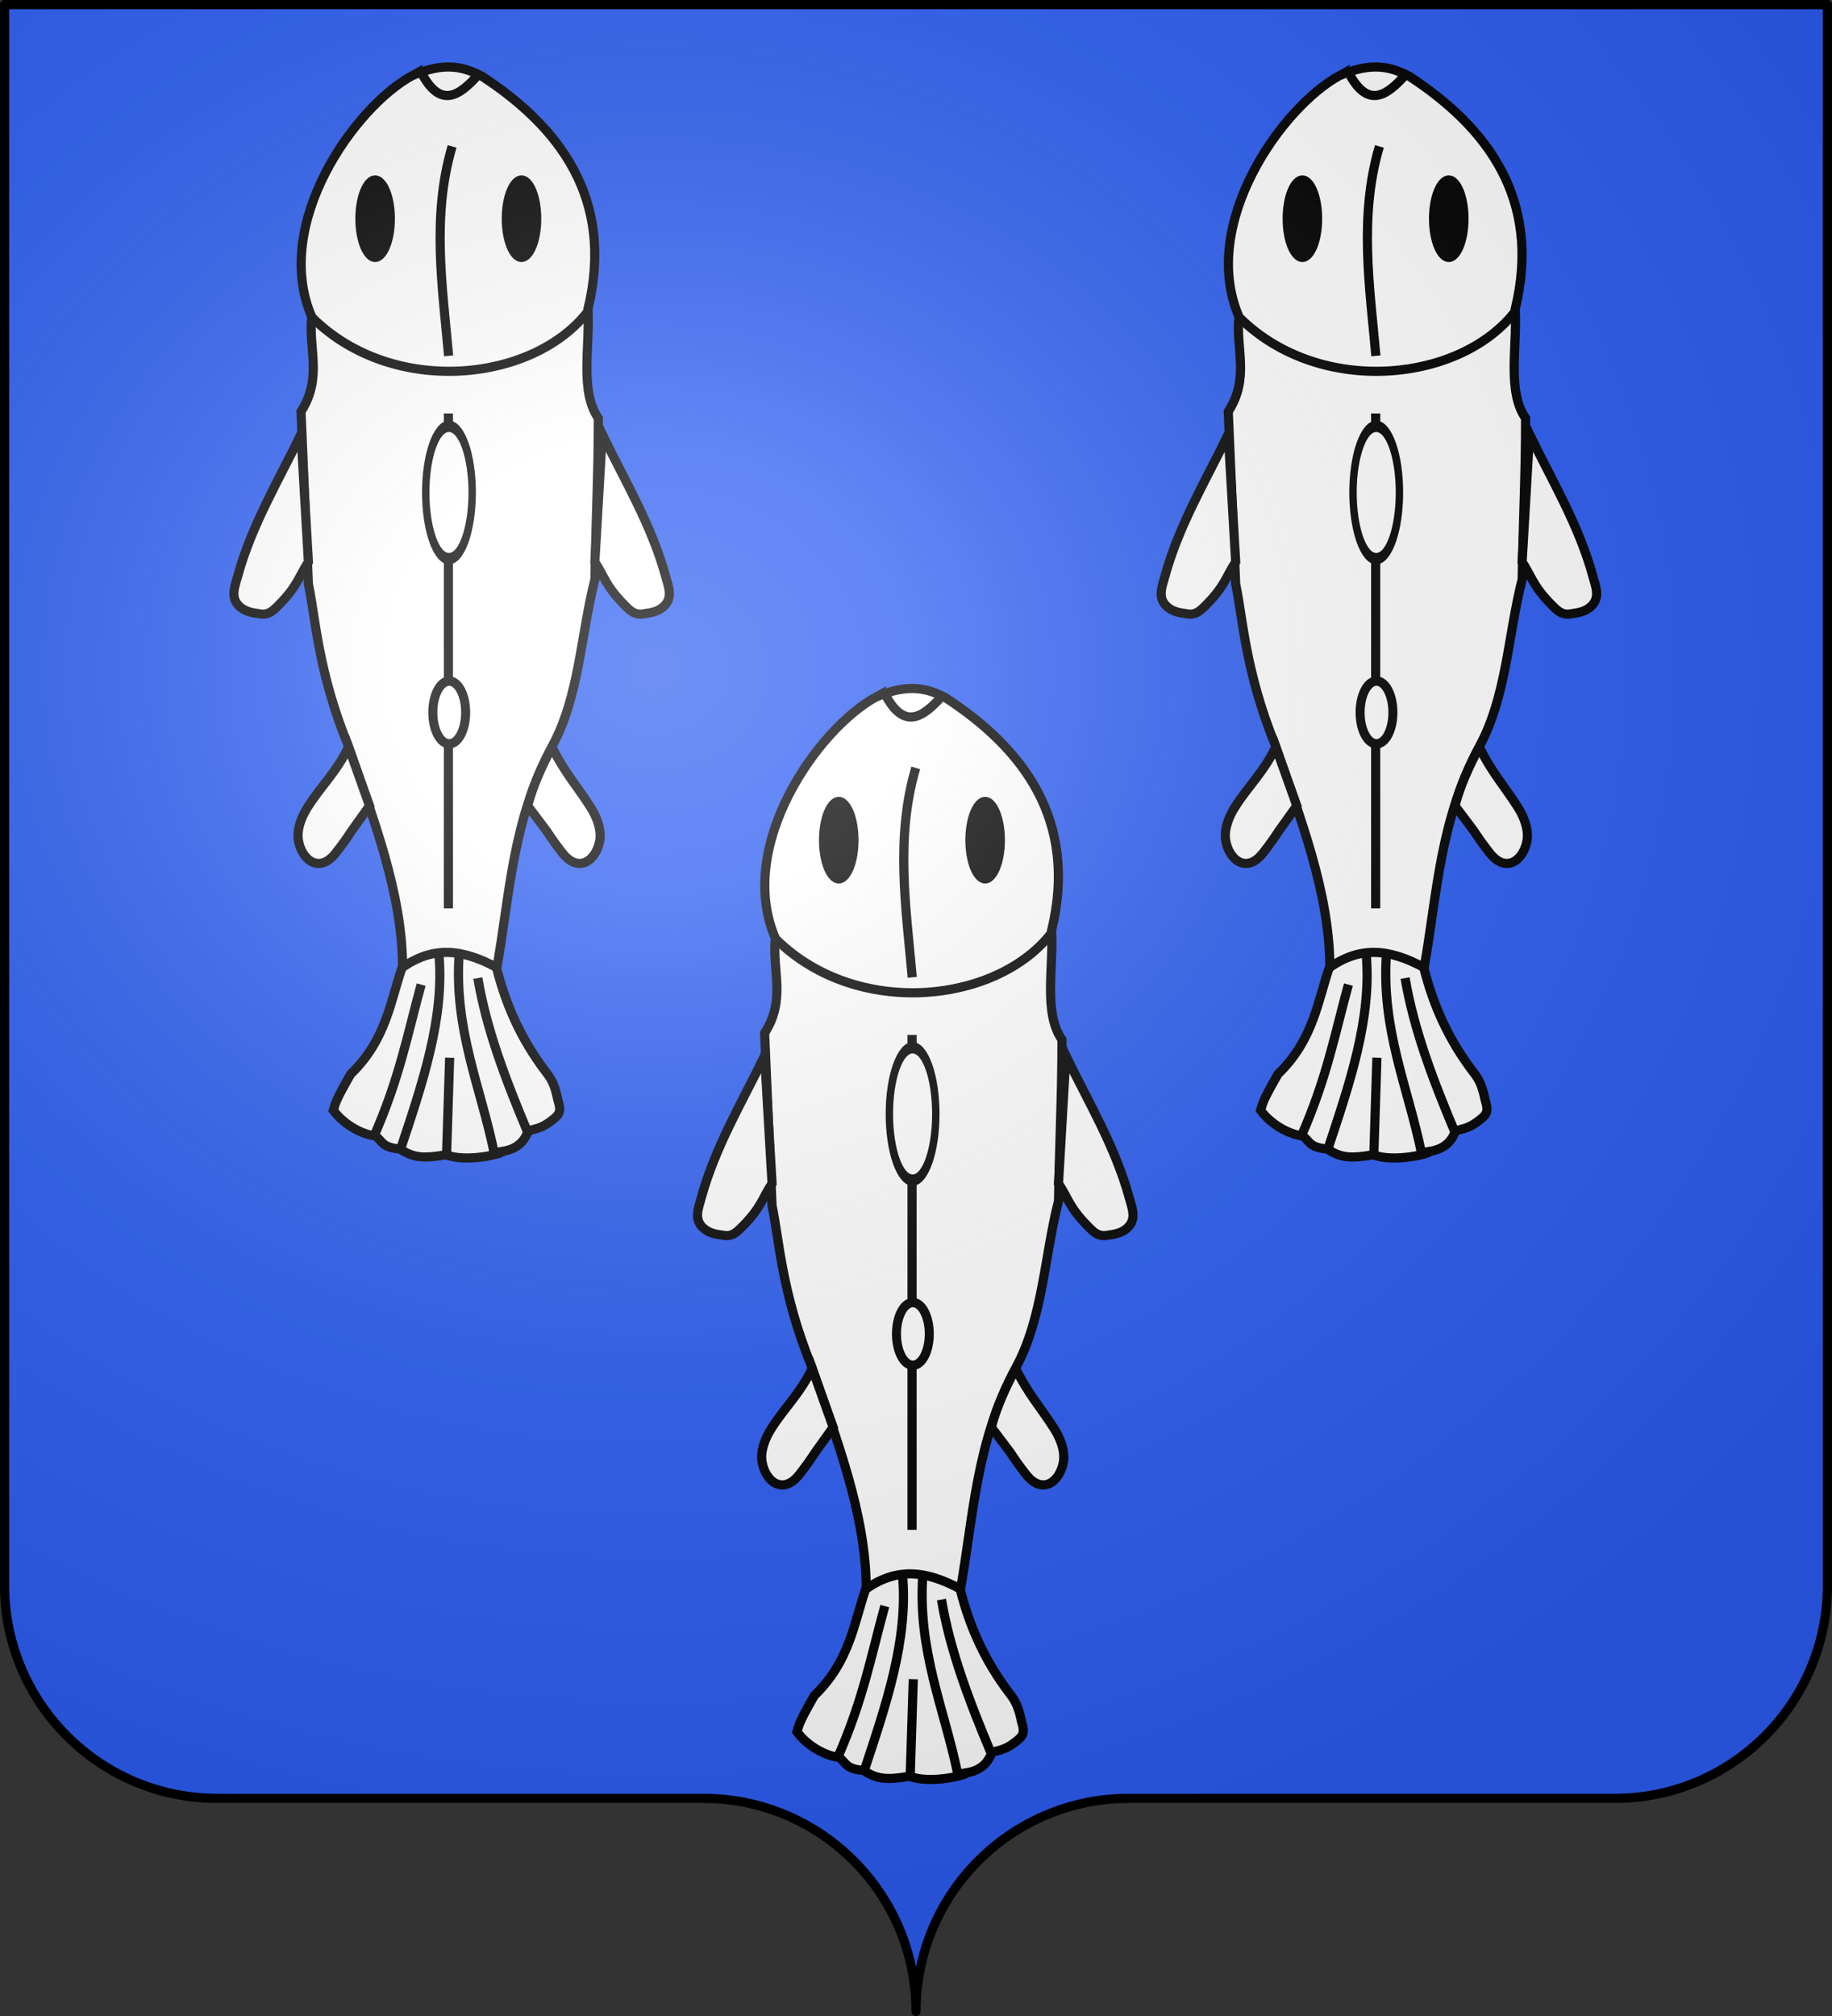 <?xml version="1.0" encoding="UTF-8" standalone="no"?>
<svg
   xmlns:dc="http://purl.org/dc/elements/1.1/"
   xmlns:cc="http://creativecommons.org/ns#"
   xmlns:rdf="http://www.w3.org/1999/02/22-rdf-syntax-ns#"
   xmlns:svg="http://www.w3.org/2000/svg"
   xmlns="http://www.w3.org/2000/svg"
   xmlns:xlink="http://www.w3.org/1999/xlink"
   xmlns:sodipodi="http://sodipodi.sourceforge.net/DTD/sodipodi-0.dtd"
   xmlns:inkscape="http://www.inkscape.org/namespaces/inkscape"
   height="660"
   width="600"
   version="1.0"
   id="svg2"
   sodipodi:version="0.32"
   inkscape:version="0.48.0 r9654"
   sodipodi:docname="Blason de la ville de Blanzac (Charente).svg"
   inkscape:output_extension="org.inkscape.output.svg.inkscape">
  <rect width="100%" height="100%" fill="#333333" stroke="none"/>
  <sodipodi:namedview
     inkscape:window-height="712"
     inkscape:window-width="1024"
     inkscape:pageshadow="2"
     inkscape:pageopacity="0.0"
     guidetolerance="10.0"
     gridtolerance="10.0"
     objecttolerance="10.0"
     borderopacity="1.0"
     bordercolor="#666666"
     pagecolor="#ffffff"
     id="base"
     showgrid="false"
     height="660px"
     inkscape:zoom="0.8"
     inkscape:cx="314.42412"
     inkscape:cy="336.48827"
     inkscape:window-x="-4"
     inkscape:window-y="-4"
     inkscape:current-layer="layer2"
     inkscape:window-maximized="1" />
  <desc
     id="desc4">Flag of Canton of Valais (Wallis)</desc>
  <defs
     id="defs6">
    <inkscape:perspective
       sodipodi:type="inkscape:persp3d"
       inkscape:vp_x="0 : 330 : 1"
       inkscape:vp_y="0 : 1000 : 0"
       inkscape:vp_z="600 : 330 : 1"
       inkscape:persp3d-origin="300 : 220 : 1"
       id="perspective33" />
    <linearGradient
       id="linearGradient2893">
      <stop
         style="stop-color:white;stop-opacity:0.314;"
         offset="0"
         id="stop2895" />
      <stop
         id="stop2897"
         offset="0.19"
         style="stop-color:white;stop-opacity:0.251;" />
      <stop
         style="stop-color:#6b6b6b;stop-opacity:0.125;"
         offset="0.6"
         id="stop2901" />
      <stop
         style="stop-color:black;stop-opacity:0.125;"
         offset="1"
         id="stop2899" />
    </linearGradient>
    <radialGradient
       inkscape:collect="always"
       xlink:href="#linearGradient2893"
       id="radialGradient2883"
       cx="203.198"
       cy="218.01"
       fx="203.198"
       fy="218.01"
       r="300"
       gradientTransform="matrix(1.36,0,0,1.355,-79.528,-87.645)"
       gradientUnits="userSpaceOnUse" />
    <linearGradient
       id="linearGradient2955">
      <stop
         style="stop-color:white;stop-opacity:0;"
         offset="0"
         id="stop2965" />
      <stop
         style="stop-color:black;stop-opacity:0.646;"
         offset="1"
         id="stop2959" />
    </linearGradient>
    <radialGradient
       inkscape:collect="always"
       xlink:href="#linearGradient2955"
       id="radialGradient2961"
       cx="225.524"
       cy="218.901"
       fx="225.524"
       fy="218.901"
       r="300"
       gradientTransform="matrix(-4.167939e-4,2.183,-1.884,-3.599562e-4,615.597,-289.121)"
       gradientUnits="userSpaceOnUse" />
    <polygon
       id="star"
       transform="scale(53,53)"
       points="0,-1 0.588,0.809 -0.951,-0.309 0.951,-0.309 -0.588,0.809 0,-1 " />
    <clipPath
       id="clip">
      <path
         d="M 0,-200 L 0,600 L 300,600 L 300,-200 L 0,-200 z "
         id="path10" />
    </clipPath>
    <radialGradient
       inkscape:collect="always"
       xlink:href="#linearGradient2955"
       id="radialGradient1911"
       gradientUnits="userSpaceOnUse"
       gradientTransform="matrix(-4.167939e-4,2.183,-1.884,-3.599562e-4,1395.597,-309.121)"
       cx="225.524"
       cy="218.901"
       fx="225.524"
       fy="218.901"
       r="300" />
    <radialGradient
       inkscape:collect="always"
       xlink:href="#linearGradient2955"
       id="radialGradient2928"
       cx="-483.508"
       cy="153.928"
       fx="-483.508"
       fy="153.928"
       r="300"
       gradientTransform="matrix(0,2.342,-2.291,0,562.913,1323.77)"
       gradientUnits="userSpaceOnUse" />
    <radialGradient
       inkscape:collect="always"
       xlink:href="#linearGradient2893"
       id="radialGradient11919"
       gradientUnits="userSpaceOnUse"
       gradientTransform="matrix(1.551,0,0,1.35,-227.894,-51.264)"
       cx="285.186"
       cy="200.448"
       fx="285.186"
       fy="200.448"
       r="300" />
    <radialGradient
       gradientTransform="matrix(1.353,0,0,1.349,-77.629,-85.747)"
       gradientUnits="userSpaceOnUse"
       xlink:href="#linearGradient2893"
       id="radialGradient3163"
       fy="226.331"
       fx="221.445"
       r="300"
       cy="226.331"
       cx="221.445" />
    <radialGradient
       gradientTransform="matrix(0,1.386,-1.323,-5.74113e-8,-158.082,-109.541)"
       gradientUnits="userSpaceOnUse"
       xlink:href="#linearGradient2955"
       id="radialGradient2871"
       fy="218.901"
       fx="225.524"
       r="300"
       cy="218.901"
       cx="225.524" />
    <radialGradient
       gradientTransform="matrix(0,1.749,-1.593,-1.04977e-7,551.788,-191.29)"
       gradientUnits="userSpaceOnUse"
       xlink:href="#linearGradient2955"
       id="radialGradient2865"
       fy="218.901"
       fx="225.524"
       r="300"
       cy="218.901"
       cx="225.524" />
    <radialGradient
       gradientTransform="matrix(-4.16794e-4,2.183,-1.884,-3.59956e-4,615.597,-289.121)"
       gradientUnits="userSpaceOnUse"
       xlink:href="#linearGradient2955"
       id="radialGradient3598"
       fy="218.901"
       fx="225.524"
       r="300"
       cy="218.901"
       cx="225.524" />
    <clipPath
       id="clipPath3594">
      <path
         id="path3596"
         d="M 0,-200 L 0,600 L 300,600 L 300,-200 L 0,-200 z" />
    </clipPath>
    <polygon
       id="polygon3592"
       transform="scale(53,53)"
       points="0,-1 0.588,0.809 -0.951,-0.309 0.951,-0.309 -0.588,0.809 0,-1 " />
    <radialGradient
       gradientTransform="matrix(-4.16794e-4,2.183,-1.884,-3.59956e-4,615.597,-289.121)"
       gradientUnits="userSpaceOnUse"
       xlink:href="#linearGradient2955"
       id="radialGradient3590"
       fy="218.901"
       fx="225.524"
       r="300"
       cy="218.901"
       cx="225.524" />
    <linearGradient
       id="linearGradient3584">
      <stop
         offset="0"
         style="stop-color:#fd0000;stop-opacity:1"
         id="stop2867" />
      <stop
         offset="0.5"
         style="stop-color:#e77275;stop-opacity:0.659"
         id="stop2873" />
      <stop
         offset="1"
         style="stop-color:#000000;stop-opacity:0.323"
         id="stop3588" />
    </linearGradient>
    <linearGradient
       id="linearGradient2885">
      <stop
         offset="0"
         style="stop-color:#ffffff;stop-opacity:1"
         id="stop2887" />
      <stop
         offset="0.229"
         style="stop-color:#ffffff;stop-opacity:1"
         id="stop2891" />
      <stop
         offset="1"
         style="stop-color:#000000;stop-opacity:1"
         id="stop2889" />
    </linearGradient>
    <linearGradient
       id="linearGradient3570">
      <stop
         offset="0"
         style="stop-color:#ffffff;stop-opacity:0.314"
         id="stop3572" />
      <stop
         offset="0.19"
         style="stop-color:#ffffff;stop-opacity:0.251"
         id="stop3574" />
      <stop
         offset="0.6"
         style="stop-color:#6b6b6b;stop-opacity:0.125"
         id="stop3576" />
      <stop
         offset="1"
         style="stop-color:#000000;stop-opacity:0.125"
         id="stop3578" />
    </linearGradient>
    <pattern
       patternUnits="userSpaceOnUse"
       width="154.25"
       height="556.498"
       patternTransform="translate(-171.673,-201.101)"
       id="pattern3789">
      <path
         sodipodi:nodetypes="cccccccccccccccccccc"
         style="fill:#2b5df2;fill-opacity:1;fill-rule:evenodd;stroke:#000000;stroke-width:5;stroke-linecap:butt;stroke-linejoin:miter;stroke-miterlimit:4;stroke-dasharray:none;stroke-opacity:1;display:inline"
         d="M 77.094,2.5 L 77.094,2.5 z M 2.5,139.062 L 2.5,139.062 z M 2.5,139.062 L 151.75,139.062 L 114.469,100.906 L 114.469,40.719 L 77.094,2.5 L 39.844,40.719 L 39.844,100.906 L 2.5,139.062 z M 2.5,139.062 L 2.5,139.062 z M 151.75,139.062 L 151.75,139.062 z M 151.75,139.062 L 151.75,139.062 z M 77.094,2.5 L 77.094,2.5 z"
         id="path3011" />
      <path
         sodipodi:nodetypes="cccccccccccccccccccc"
         style="fill:none;fill-opacity:1;fill-rule:evenodd;stroke:none;stroke-width:5;stroke-linecap:butt;stroke-linejoin:miter;stroke-miterlimit:4;stroke-dasharray:none;stroke-opacity:1;display:inline"
         d="M 77.094,141.962 L 77.094,141.962 z M 2.5,278.524 L 2.5,278.524 z M 2.5,278.524 L 151.75,278.524 L 114.469,240.368 L 114.469,180.18 L 77.094,141.962 L 39.844,180.18 L 39.844,240.368 L 2.5,278.524 z M 2.5,278.524 L 2.5,278.524 z M 151.75,278.524 L 151.75,278.524 z M 151.75,278.524 L 151.75,278.524 z M 77.094,141.962 L 77.094,141.962 z"
         id="path3783" />
      <path
         sodipodi:nodetypes="cccccccccccccccccccc"
         style="fill:#2b5df2;fill-opacity:1;fill-rule:evenodd;stroke:#000000;stroke-width:5;stroke-linecap:butt;stroke-linejoin:miter;stroke-miterlimit:4;stroke-dasharray:none;stroke-opacity:1;display:inline"
         d="M 77.094,281.401 L 77.094,281.401 z M 2.5,417.964 L 2.5,417.964 z M 2.5,417.964 L 151.75,417.964 L 114.469,379.807 L 114.469,319.62 L 77.094,281.401 L 39.844,319.62 L 39.844,379.807 L 2.5,417.964 z M 2.5,417.964 L 2.5,417.964 z M 151.75,417.964 L 151.75,417.964 z M 151.75,417.964 L 151.75,417.964 z M 77.094,281.401 L 77.094,281.401 z"
         id="path3785" />
      <path
         sodipodi:nodetypes="cccccccccccccccccccc"
         style="fill:none;fill-opacity:1;fill-rule:evenodd;stroke:none;stroke-width:5;stroke-linecap:butt;stroke-linejoin:miter;stroke-miterlimit:4;stroke-dasharray:none;stroke-opacity:1;display:inline"
         d="M 77.094,419.935 L 77.094,419.935 z M 2.5,556.498 L 2.5,556.498 z M 2.5,556.498 L 151.75,556.498 L 114.469,518.342 L 114.469,458.154 L 77.094,419.935 L 39.844,458.154 L 39.844,518.342 L 2.5,556.498 z M 2.5,556.498 L 2.5,556.498 z M 151.75,556.498 L 151.75,556.498 z M 151.75,556.498 L 151.75,556.498 z M 77.094,419.935 L 77.094,419.935 z"
         id="path3787" />
    </pattern>
    <pattern
       xlink:href="#pattern3789"
       id="pattern4341"
       patternTransform="matrix(0.512,0,0,0.512,-156.997,-139.138)" />
    <pattern
       xlink:href="#pattern4341"
       id="pattern4345"
       patternTransform="matrix(0.512,0,0,0.512,-118.002,-209.255)" />
    <inkscape:perspective
       id="perspective76"
       inkscape:persp3d-origin="300 : 220 : 1"
       inkscape:vp_z="600 : 330 : 1"
       inkscape:vp_y="0 : 1000 : 0"
       inkscape:vp_x="0 : 330 : 1"
       sodipodi:type="inkscape:persp3d" />
    <inkscape:perspective
       id="perspective2942"
       inkscape:persp3d-origin="372.04724 : 350.78739 : 1"
       inkscape:vp_z="744.09448 : 526.18109 : 1"
       inkscape:vp_y="0 : 1000 : 0"
       inkscape:vp_x="0 : 526.18109 : 1"
       sodipodi:type="inkscape:persp3d" />
    <linearGradient
       id="linearGradient6485">
      <stop
         style="stop-color:white;stop-opacity:0.314"
         offset="0"
         id="stop6487" />
      <stop
         style="stop-color:white;stop-opacity:0.251"
         offset="0.19"
         id="stop6489" />
      <stop
         style="stop-color:#6b6b6b;stop-opacity:0.125"
         offset="0.6"
         id="stop6491" />
      <stop
         style="stop-color:black;stop-opacity:0.125"
         offset="1"
         id="stop6493" />
    </linearGradient>
    <linearGradient
       id="linearGradient2885-8">
      <stop
         style="stop-color:white;stop-opacity:1"
         offset="0"
         id="stop2887-5" />
      <stop
         style="stop-color:white;stop-opacity:1"
         offset="0.229"
         id="stop2891-7" />
      <stop
         style="stop-color:black;stop-opacity:1"
         offset="1"
         id="stop2889-6" />
    </linearGradient>
    <linearGradient
       id="linearGradient6499">
      <stop
         style="stop-color:#fd0000;stop-opacity:1"
         offset="0"
         id="stop2867-1" />
      <stop
         style="stop-color:#e77275;stop-opacity:0.659"
         offset="0.5"
         id="stop2873-6" />
      <stop
         style="stop-color:black;stop-opacity:0.323"
         offset="1"
         id="stop6503" />
    </linearGradient>
    <radialGradient
       cx="225.524"
       cy="218.901"
       r="300"
       fx="225.524"
       fy="218.901"
       id="radialGradient6505"
       xlink:href="#linearGradient2955-7"
       gradientUnits="userSpaceOnUse"
       gradientTransform="matrix(-4.167939e-4,2.183,-1.884,-3.599562e-4,615.597,-289.121)" />
    <polygon
       points="0,-1 0.588,0.809 -0.951,-0.309 0.951,-0.309 -0.588,0.809 0,-1 "
       transform="scale(53,53)"
       id="polygon6507" />
    <clipPath
       id="clipPath6509">
      <path
         d="M 0,-200 L 0,600 L 300,600 L 300,-200 L 0,-200 z"
         id="path6511" />
    </clipPath>
    <radialGradient
       cx="225.524"
       cy="218.901"
       r="300"
       fx="225.524"
       fy="218.901"
       id="radialGradient6513"
       xlink:href="#linearGradient2955-7"
       gradientUnits="userSpaceOnUse"
       gradientTransform="matrix(-4.167939e-4,2.183,-1.884,-3.599562e-4,615.597,-289.121)" />
    <radialGradient
       cx="225.524"
       cy="218.901"
       r="300"
       fx="225.524"
       fy="218.901"
       id="radialGradient2865-2"
       xlink:href="#linearGradient2955-7"
       gradientUnits="userSpaceOnUse"
       gradientTransform="matrix(0,1.749,-1.593,-1.049767e-7,551.788,-191.29)" />
    <radialGradient
       cx="225.524"
       cy="218.901"
       r="300"
       fx="225.524"
       fy="218.901"
       id="radialGradient2871-2"
       xlink:href="#linearGradient2955-7"
       gradientUnits="userSpaceOnUse"
       gradientTransform="matrix(0,1.386,-1.323,-5.741131e-8,-158.082,-109.541)" />
    <radialGradient
       cx="221.445"
       cy="226.331"
       r="300"
       fx="221.445"
       fy="226.331"
       id="radialGradient3163-3"
       xlink:href="#linearGradient2893-8"
       gradientUnits="userSpaceOnUse"
       gradientTransform="matrix(1.353,0,0,1.349,-77.629,-85.747)" />
    <radialGradient
       r="300"
       fy="200.448"
       fx="285.186"
       cy="200.448"
       cx="285.186"
       gradientTransform="matrix(1.551,0,0,1.35,-227.894,-51.264)"
       gradientUnits="userSpaceOnUse"
       id="radialGradient11919-2"
       xlink:href="#linearGradient2893-8"
       inkscape:collect="always" />
    <radialGradient
       gradientUnits="userSpaceOnUse"
       gradientTransform="matrix(0,2.342,-2.291,0,562.913,1323.77)"
       r="300"
       fy="153.928"
       fx="-483.508"
       cy="153.928"
       cx="-483.508"
       id="radialGradient2928-4"
       xlink:href="#linearGradient2955-7"
       inkscape:collect="always" />
    <radialGradient
       r="300"
       fy="218.901"
       fx="225.524"
       cy="218.901"
       cx="225.524"
       gradientTransform="matrix(-4.167939e-4,2.183,-1.884,-3.599562e-4,1395.597,-309.121)"
       gradientUnits="userSpaceOnUse"
       id="radialGradient1911-1"
       xlink:href="#linearGradient2955-7"
       inkscape:collect="always" />
    <clipPath
       id="clip-7">
      <path
         id="path10-6"
         d="M 0,-200 L 0,600 L 300,600 L 300,-200 L 0,-200 z" />
    </clipPath>
    <polygon
       points="0,-1 0.588,0.809 -0.951,-0.309 0.951,-0.309 -0.588,0.809 0,-1 "
       transform="scale(53,53)"
       id="star-2" />
    <radialGradient
       gradientUnits="userSpaceOnUse"
       gradientTransform="matrix(-4.167939e-4,2.183,-1.884,-3.599562e-4,615.597,-289.121)"
       r="300"
       fy="218.901"
       fx="225.524"
       cy="218.901"
       cx="225.524"
       id="radialGradient2961-5"
       xlink:href="#linearGradient2955-7"
       inkscape:collect="always" />
    <linearGradient
       id="linearGradient2955-7">
      <stop
         id="stop2965-1"
         offset="0"
         style="stop-color:white;stop-opacity:0;" />
      <stop
         id="stop2959-1"
         offset="1"
         style="stop-color:black;stop-opacity:0.646;" />
    </linearGradient>
    <radialGradient
       gradientUnits="userSpaceOnUse"
       gradientTransform="matrix(1.36,0,0,1.355,-79.528,-87.645)"
       r="300"
       fy="218.01"
       fx="203.198"
       cy="218.01"
       cx="203.198"
       id="radialGradient2883-1"
       xlink:href="#linearGradient2893-8"
       inkscape:collect="always" />
    <linearGradient
       id="linearGradient2893-8">
      <stop
         id="stop2895-2"
         offset="0"
         style="stop-color:white;stop-opacity:0.314;" />
      <stop
         style="stop-color:white;stop-opacity:0.251;"
         offset="0.19"
         id="stop2897-4" />
      <stop
         id="stop2901-5"
         offset="0.6"
         style="stop-color:#6b6b6b;stop-opacity:0.125;" />
      <stop
         id="stop2899-5"
         offset="1"
         style="stop-color:black;stop-opacity:0.125;" />
    </linearGradient>
    <inkscape:perspective
       id="perspective59"
       inkscape:persp3d-origin="300 : 220 : 1"
       inkscape:vp_z="600 : 330 : 1"
       inkscape:vp_y="0 : 1000 : 0"
       inkscape:vp_x="0 : 330 : 1"
       sodipodi:type="inkscape:persp3d" />
    <linearGradient
       id="linearGradient9957">
      <stop
         style="stop-color:white;stop-opacity:0.314"
         offset="0"
         id="stop9959" />
      <stop
         style="stop-color:white;stop-opacity:0.251"
         offset="0.19"
         id="stop9961" />
      <stop
         style="stop-color:#6b6b6b;stop-opacity:0.125"
         offset="0.6"
         id="stop9963" />
      <stop
         style="stop-color:black;stop-opacity:0.125"
         offset="1"
         id="stop9965" />
    </linearGradient>
    <linearGradient
       id="linearGradient9967">
      <stop
         style="stop-color:white;stop-opacity:1"
         offset="0"
         id="stop9969" />
      <stop
         style="stop-color:white;stop-opacity:1"
         offset="0.229"
         id="stop9971" />
      <stop
         style="stop-color:black;stop-opacity:1"
         offset="1"
         id="stop9973" />
    </linearGradient>
    <linearGradient
       id="linearGradient9975">
      <stop
         style="stop-color:#fd0000;stop-opacity:1"
         offset="0"
         id="stop9977" />
      <stop
         style="stop-color:#e77275;stop-opacity:0.659"
         offset="0.5"
         id="stop9979" />
      <stop
         style="stop-color:black;stop-opacity:0.323"
         offset="1"
         id="stop9981" />
    </linearGradient>
    <radialGradient
       cx="225.524"
       cy="218.901"
       r="300"
       fx="225.524"
       fy="218.901"
       id="radialGradient9983"
       xlink:href="#linearGradient2955-1"
       gradientUnits="userSpaceOnUse"
       gradientTransform="matrix(-4.167939e-4,2.183,-1.884,-3.599562e-4,615.597,-289.121)" />
    <polygon
       points="0,-1 0.588,0.809 -0.951,-0.309 0.951,-0.309 -0.588,0.809 0,-1 "
       transform="scale(53,53)"
       id="polygon9985" />
    <clipPath
       id="clipPath9987">
      <path
         d="M 0,-200 L 0,600 L 300,600 L 300,-200 L 0,-200 z "
         id="path9989" />
    </clipPath>
    <radialGradient
       cx="225.524"
       cy="218.901"
       r="300"
       fx="225.524"
       fy="218.901"
       id="radialGradient9991"
       xlink:href="#linearGradient2955-1"
       gradientUnits="userSpaceOnUse"
       gradientTransform="matrix(-4.167939e-4,2.183,-1.884,-3.599562e-4,615.597,-289.121)" />
    <radialGradient
       cx="225.524"
       cy="218.901"
       r="300"
       fx="225.524"
       fy="218.901"
       id="radialGradient9993"
       xlink:href="#linearGradient2955-1"
       gradientUnits="userSpaceOnUse"
       gradientTransform="matrix(0,1.749,-1.593,-1.049767e-7,551.788,-191.29)" />
    <radialGradient
       cx="225.524"
       cy="218.901"
       r="300"
       fx="225.524"
       fy="218.901"
       id="radialGradient9995"
       xlink:href="#linearGradient2955-1"
       gradientUnits="userSpaceOnUse"
       gradientTransform="matrix(0,1.386,-1.323,-5.741131e-8,-158.082,-109.541)" />
    <radialGradient
       r="300"
       fy="226.331"
       fx="221.445"
       cy="226.331"
       cx="221.445"
       gradientTransform="matrix(1.353,0,0,1.349,-77.629,-85.747)"
       gradientUnits="userSpaceOnUse"
       id="radialGradient3163-5"
       xlink:href="#linearGradient2893-5"
       inkscape:collect="always" />
    <radialGradient
       r="300"
       fy="218.901"
       fx="225.524"
       cy="218.901"
       cx="225.524"
       gradientTransform="matrix(0,1.386,-1.323,-5.741131e-8,-158.082,-109.541)"
       gradientUnits="userSpaceOnUse"
       id="radialGradient2871-6"
       xlink:href="#linearGradient2955-1"
       inkscape:collect="always" />
    <radialGradient
       r="300"
       fy="218.901"
       fx="225.524"
       cy="218.901"
       cx="225.524"
       gradientTransform="matrix(0,1.749,-1.593,-1.049767e-7,551.788,-191.29)"
       gradientUnits="userSpaceOnUse"
       id="radialGradient2865-8"
       xlink:href="#linearGradient2955-1"
       inkscape:collect="always" />
    <radialGradient
       r="300"
       fy="218.901"
       fx="225.524"
       cy="218.901"
       cx="225.524"
       gradientTransform="matrix(-4.167939e-4,2.183,-1.884,-3.599562e-4,615.597,-289.121)"
       gradientUnits="userSpaceOnUse"
       id="radialGradient1911-19"
       xlink:href="#linearGradient2955-1"
       inkscape:collect="always" />
    <clipPath
       id="clip-79">
      <path
         id="path10-3"
         d="M 0,-200 L 0,600 L 300,600 L 300,-200 L 0,-200 z " />
    </clipPath>
    <polygon
       points="0,-1 0.588,0.809 -0.951,-0.309 0.951,-0.309 -0.588,0.809 0,-1 "
       transform="scale(53,53)"
       id="star-27" />
    <radialGradient
       gradientUnits="userSpaceOnUse"
       gradientTransform="matrix(-4.167939e-4,2.183,-1.884,-3.599562e-4,615.597,-289.121)"
       r="300"
       fy="218.901"
       fx="225.524"
       cy="218.901"
       cx="225.524"
       id="radialGradient2961-4"
       xlink:href="#linearGradient2955-1"
       inkscape:collect="always" />
    <linearGradient
       id="linearGradient2955-1">
      <stop
         style="stop-color:#fd0000;stop-opacity:1;"
         offset="0"
         id="stop2867-3" />
      <stop
         id="stop2873-8"
         offset="0.5"
         style="stop-color:#e77275;stop-opacity:0.659;" />
      <stop
         id="stop2959-7"
         offset="1"
         style="stop-color:black;stop-opacity:0.323;" />
    </linearGradient>
    <linearGradient
       id="linearGradient2885-3">
      <stop
         style="stop-color:white;stop-opacity:1;"
         offset="0"
         id="stop2887-3" />
      <stop
         id="stop2891-4"
         offset="0.229"
         style="stop-color:white;stop-opacity:1;" />
      <stop
         style="stop-color:black;stop-opacity:1;"
         offset="1"
         id="stop2889-1" />
    </linearGradient>
    <linearGradient
       id="linearGradient2893-5">
      <stop
         id="stop2895-4"
         offset="0"
         style="stop-color:white;stop-opacity:0.314;" />
      <stop
         style="stop-color:white;stop-opacity:0.251;"
         offset="0.19"
         id="stop2897-3" />
      <stop
         id="stop2901-1"
         offset="0.6"
         style="stop-color:#6b6b6b;stop-opacity:0.125;" />
      <stop
         id="stop2899-2"
         offset="1"
         style="stop-color:black;stop-opacity:0.125;" />
    </linearGradient>
    <linearGradient
       id="linearGradient2445">
      <stop
         id="stop2447"
         offset="0"
         style="stop-color:#ffffff;stop-opacity:0.314" />
      <stop
         id="stop2449"
         offset="0.19"
         style="stop-color:#ffffff;stop-opacity:0.251" />
      <stop
         id="stop2451"
         offset="0.6"
         style="stop-color:#6b6b6b;stop-opacity:0.125" />
      <stop
         id="stop2453"
         offset="1"
         style="stop-color:#000000;stop-opacity:0.125" />
    </linearGradient>
    <linearGradient
       id="linearGradient2455">
      <stop
         id="stop2457"
         offset="0"
         style="stop-color:#ffffff;stop-opacity:1" />
      <stop
         id="stop2459"
         offset="0.229"
         style="stop-color:#ffffff;stop-opacity:1" />
      <stop
         id="stop2461"
         offset="1"
         style="stop-color:#000000;stop-opacity:1" />
    </linearGradient>
    <linearGradient
       id="linearGradient2463">
      <stop
         id="stop2465"
         offset="0"
         style="stop-color:#fd0000;stop-opacity:1" />
      <stop
         id="stop2467"
         offset="0.5"
         style="stop-color:#e77275;stop-opacity:0.659" />
      <stop
         id="stop2469"
         offset="1"
         style="stop-color:#000000;stop-opacity:0.323" />
    </linearGradient>
    <radialGradient
       gradientTransform="matrix(-4.167939e-4,2.183,-1.884,-3.599562e-4,615.597,-289.121)"
       gradientUnits="userSpaceOnUse"
       xlink:href="#linearGradient2955-8"
       id="radialGradient2471"
       fy="218.901"
       fx="225.524"
       r="300"
       cy="218.901"
       cx="225.524" />
    <polygon
       id="polygon2473"
       transform="scale(53,53)"
       points="0,-1 0.588,0.809 -0.951,-0.309 0.951,-0.309 -0.588,0.809 0,-1 " />
    <clipPath
       id="clipPath2475">
      <path
         id="path2477"
         d="M 0,-200 L 0,600 L 300,600 L 300,-200 L 0,-200 z " />
    </clipPath>
    <radialGradient
       gradientTransform="matrix(-4.167939e-4,2.183,-1.884,-3.599562e-4,615.597,-289.121)"
       gradientUnits="userSpaceOnUse"
       xlink:href="#linearGradient2955-8"
       id="radialGradient2479"
       fy="218.901"
       fx="225.524"
       r="300"
       cy="218.901"
       cx="225.524" />
    <radialGradient
       gradientTransform="matrix(0,1.749,-1.593,-1.049767e-7,551.788,-191.29)"
       gradientUnits="userSpaceOnUse"
       xlink:href="#linearGradient2955-8"
       id="radialGradient2481"
       fy="218.901"
       fx="225.524"
       r="300"
       cy="218.901"
       cx="225.524" />
    <radialGradient
       gradientTransform="matrix(0,1.386,-1.323,-5.741131e-8,-158.082,-109.541)"
       gradientUnits="userSpaceOnUse"
       xlink:href="#linearGradient2955-8"
       id="radialGradient2483"
       fy="218.901"
       fx="225.524"
       r="300"
       cy="218.901"
       cx="225.524" />
    <radialGradient
       gradientTransform="matrix(0,1.386,-1.323,-5.741131e-8,-158.082,-109.541)"
       gradientUnits="userSpaceOnUse"
       xlink:href="#linearGradient2955-8"
       id="radialGradient6149"
       fy="218.901"
       fx="225.524"
       r="300"
       cy="218.901"
       cx="225.524" />
    <radialGradient
       gradientTransform="matrix(0,1.749,-1.593,-1.049767e-7,551.788,-191.29)"
       gradientUnits="userSpaceOnUse"
       xlink:href="#linearGradient2955-8"
       id="radialGradient6147"
       fy="218.901"
       fx="225.524"
       r="300"
       cy="218.901"
       cx="225.524" />
    <radialGradient
       gradientTransform="matrix(-4.167939e-4,2.183,-1.884,-3.599562e-4,615.597,-289.121)"
       gradientUnits="userSpaceOnUse"
       xlink:href="#linearGradient2955-8"
       id="radialGradient6145"
       fy="218.901"
       fx="225.524"
       r="300"
       cy="218.901"
       cx="225.524" />
    <clipPath
       id="clipPath6141">
      <path
         id="path6143"
         d="M 0,-200 L 0,600 L 300,600 L 300,-200 L 0,-200 z " />
    </clipPath>
    <polygon
       id="polygon6139"
       transform="scale(53,53)"
       points="0,-1 0.588,0.809 -0.951,-0.309 0.951,-0.309 -0.588,0.809 0,-1 " />
    <radialGradient
       gradientTransform="matrix(-4.167939e-4,2.183,-1.884,-3.599562e-4,615.597,-289.121)"
       gradientUnits="userSpaceOnUse"
       xlink:href="#linearGradient2955-8"
       id="radialGradient6137"
       fy="218.901"
       fx="225.524"
       r="300"
       cy="218.901"
       cx="225.524" />
    <linearGradient
       id="linearGradient6129">
      <stop
         id="stop6131"
         offset="0"
         style="stop-color:#fd0000;stop-opacity:1" />
      <stop
         id="stop6133"
         offset="0.5"
         style="stop-color:#e77275;stop-opacity:0.659" />
      <stop
         id="stop6135"
         offset="1"
         style="stop-color:#000000;stop-opacity:0.323" />
    </linearGradient>
    <linearGradient
       id="linearGradient6121">
      <stop
         id="stop6123"
         offset="0"
         style="stop-color:#ffffff;stop-opacity:1" />
      <stop
         id="stop6125"
         offset="0.229"
         style="stop-color:#ffffff;stop-opacity:1" />
      <stop
         id="stop6127"
         offset="1"
         style="stop-color:#000000;stop-opacity:1" />
    </linearGradient>
    <linearGradient
       id="linearGradient6111">
      <stop
         id="stop6113"
         offset="0"
         style="stop-color:#ffffff;stop-opacity:0.314" />
      <stop
         id="stop6115"
         offset="0.19"
         style="stop-color:#ffffff;stop-opacity:0.251" />
      <stop
         id="stop6117"
         offset="0.6"
         style="stop-color:#6b6b6b;stop-opacity:0.125" />
      <stop
         id="stop6119"
         offset="1"
         style="stop-color:#000000;stop-opacity:0.125" />
    </linearGradient>
    <radialGradient
       gradientTransform="matrix(0,1.386,-1.323,-5.741131e-8,-158.082,-109.541)"
       gradientUnits="userSpaceOnUse"
       xlink:href="#linearGradient2955-8"
       id="radialGradient8163"
       fy="218.901"
       fx="225.524"
       r="300"
       cy="218.901"
       cx="225.524" />
    <radialGradient
       gradientTransform="matrix(0,1.749,-1.593,-1.049767e-7,551.788,-191.29)"
       gradientUnits="userSpaceOnUse"
       xlink:href="#linearGradient2955-8"
       id="radialGradient8161"
       fy="218.901"
       fx="225.524"
       r="300"
       cy="218.901"
       cx="225.524" />
    <radialGradient
       gradientTransform="matrix(-4.167939e-4,2.183,-1.884,-3.599562e-4,615.597,-289.121)"
       gradientUnits="userSpaceOnUse"
       xlink:href="#linearGradient2955-8"
       id="radialGradient8159"
       fy="218.901"
       fx="225.524"
       r="300"
       cy="218.901"
       cx="225.524" />
    <clipPath
       id="clipPath8155">
      <path
         id="path8157"
         d="M 0,-200 L 0,600 L 300,600 L 300,-200 L 0,-200 z " />
    </clipPath>
    <polygon
       id="polygon8153"
       transform="scale(53,53)"
       points="0,-1 0.588,0.809 -0.951,-0.309 0.951,-0.309 -0.588,0.809 0,-1 " />
    <radialGradient
       gradientTransform="matrix(-4.167939e-4,2.183,-1.884,-3.599562e-4,615.597,-289.121)"
       gradientUnits="userSpaceOnUse"
       xlink:href="#linearGradient2955-8"
       id="radialGradient8151"
       fy="218.901"
       fx="225.524"
       r="300"
       cy="218.901"
       cx="225.524" />
    <linearGradient
       id="linearGradient8143">
      <stop
         id="stop8145"
         offset="0"
         style="stop-color:#fd0000;stop-opacity:1" />
      <stop
         id="stop8147"
         offset="0.5"
         style="stop-color:#e77275;stop-opacity:0.659" />
      <stop
         id="stop8149"
         offset="1"
         style="stop-color:#000000;stop-opacity:0.323" />
    </linearGradient>
    <linearGradient
       id="linearGradient8135">
      <stop
         id="stop8137"
         offset="0"
         style="stop-color:#ffffff;stop-opacity:1" />
      <stop
         id="stop8139"
         offset="0.229"
         style="stop-color:#ffffff;stop-opacity:1" />
      <stop
         id="stop8141"
         offset="1"
         style="stop-color:#000000;stop-opacity:1" />
    </linearGradient>
    <linearGradient
       id="linearGradient8125">
      <stop
         id="stop8127"
         offset="0"
         style="stop-color:#ffffff;stop-opacity:0.314" />
      <stop
         id="stop8129"
         offset="0.19"
         style="stop-color:#ffffff;stop-opacity:0.251" />
      <stop
         id="stop8131"
         offset="0.6"
         style="stop-color:#6b6b6b;stop-opacity:0.125" />
      <stop
         id="stop8133"
         offset="1"
         style="stop-color:#000000;stop-opacity:0.125" />
    </linearGradient>
    <radialGradient
       gradientTransform="matrix(1.353,0,0,1.349,-77.629,-85.747)"
       gradientUnits="userSpaceOnUse"
       xlink:href="#linearGradient2893-6"
       id="radialGradient3163-6"
       fy="226.331"
       fx="221.445"
       r="300"
       cy="226.331"
       cx="221.445" />
    <radialGradient
       gradientTransform="matrix(0,1.386,-1.323,-5.741131e-8,-158.082,-109.541)"
       gradientUnits="userSpaceOnUse"
       xlink:href="#linearGradient2955-8"
       id="radialGradient2871-9"
       fy="218.901"
       fx="225.524"
       r="300"
       cy="218.901"
       cx="225.524" />
    <radialGradient
       gradientTransform="matrix(0,1.749,-1.593,-1.049767e-7,551.788,-191.29)"
       gradientUnits="userSpaceOnUse"
       xlink:href="#linearGradient2955-8"
       id="radialGradient2865-4"
       fy="218.901"
       fx="225.524"
       r="300"
       cy="218.901"
       cx="225.524" />
    <radialGradient
       gradientTransform="matrix(-4.167939e-4,2.183,-1.884,-3.599562e-4,615.597,-289.121)"
       gradientUnits="userSpaceOnUse"
       xlink:href="#linearGradient2955-8"
       id="radialGradient1911-8"
       fy="218.901"
       fx="225.524"
       r="300"
       cy="218.901"
       cx="225.524" />
    <clipPath
       id="clip-6">
      <path
         id="path10-61"
         d="M 0,-200 L 0,600 L 300,600 L 300,-200 L 0,-200 z " />
    </clipPath>
    <polygon
       id="star-0"
       transform="scale(53,53)"
       points="0,-1 0.588,0.809 -0.951,-0.309 0.951,-0.309 -0.588,0.809 0,-1 " />
    <radialGradient
       gradientTransform="matrix(-4.167939e-4,2.183,-1.884,-3.599562e-4,615.597,-289.121)"
       gradientUnits="userSpaceOnUse"
       xlink:href="#linearGradient2955-8"
       id="radialGradient2961-46"
       fy="218.901"
       fx="225.524"
       r="300"
       cy="218.901"
       cx="225.524" />
    <linearGradient
       id="linearGradient2955-8">
      <stop
         id="stop2867-9"
         offset="0"
         style="stop-color:#fd0000;stop-opacity:1" />
      <stop
         id="stop2873-3"
         offset="0.5"
         style="stop-color:#e77275;stop-opacity:0.659" />
      <stop
         id="stop2959-4"
         offset="1"
         style="stop-color:#000000;stop-opacity:0.323" />
    </linearGradient>
    <linearGradient
       id="linearGradient2885-0">
      <stop
         id="stop2887-6"
         offset="0"
         style="stop-color:#ffffff;stop-opacity:1" />
      <stop
         id="stop2891-1"
         offset="0.229"
         style="stop-color:#ffffff;stop-opacity:1" />
      <stop
         id="stop2889-3"
         offset="1"
         style="stop-color:#000000;stop-opacity:1" />
    </linearGradient>
    <linearGradient
       id="linearGradient2893-6">
      <stop
         id="stop2895-5"
         offset="0"
         style="stop-color:#ffffff;stop-opacity:0.314" />
      <stop
         id="stop2897-0"
         offset="0.19"
         style="stop-color:#ffffff;stop-opacity:0.251" />
      <stop
         id="stop2901-9"
         offset="0.6"
         style="stop-color:#6b6b6b;stop-opacity:0.125" />
      <stop
         id="stop2899-0"
         offset="1"
         style="stop-color:#000000;stop-opacity:0.125" />
    </linearGradient>
    <radialGradient
       r="300"
       fy="218.901"
       fx="225.524"
       cy="218.901"
       cx="225.524"
       gradientTransform="matrix(0,1.386,-1.323,-5.741131e-8,-158.082,-109.541)"
       gradientUnits="userSpaceOnUse"
       id="radialGradient2871-7"
       xlink:href="#linearGradient2955-2"
       inkscape:collect="always" />
    <radialGradient
       r="300"
       fy="218.901"
       fx="225.524"
       cy="218.901"
       cx="225.524"
       gradientTransform="matrix(0,1.749,-1.593,-1.049767e-7,551.788,-191.29)"
       gradientUnits="userSpaceOnUse"
       id="radialGradient2865-5"
       xlink:href="#linearGradient2955-2"
       inkscape:collect="always" />
    <radialGradient
       r="300"
       fy="218.901"
       fx="225.524"
       cy="218.901"
       cx="225.524"
       gradientTransform="matrix(-4.167939e-4,2.183,-1.884,-3.599562e-4,615.597,-289.121)"
       gradientUnits="userSpaceOnUse"
       id="radialGradient1911-6"
       xlink:href="#linearGradient2955-2"
       inkscape:collect="always" />
    <clipPath
       id="clip-0">
      <path
         id="path10-1"
         d="M 0,-200 L 0,600 L 300,600 L 300,-200 L 0,-200 z " />
    </clipPath>
    <polygon
       points="0,-1 0.588,0.809 -0.951,-0.309 0.951,-0.309 -0.588,0.809 0,-1 "
       transform="scale(53,53)"
       id="star-26" />
    <radialGradient
       gradientUnits="userSpaceOnUse"
       gradientTransform="matrix(-4.167939e-4,2.183,-1.884,-3.599562e-4,615.597,-289.121)"
       r="300"
       fy="218.901"
       fx="225.524"
       cy="218.901"
       cx="225.524"
       id="radialGradient2961-7"
       xlink:href="#linearGradient2955-2"
       inkscape:collect="always" />
    <linearGradient
       id="linearGradient2955-2">
      <stop
         style="stop-color:#fd0000;stop-opacity:1;"
         offset="0"
         id="stop2867-0" />
      <stop
         id="stop2873-9"
         offset="0.5"
         style="stop-color:#e77275;stop-opacity:0.659;" />
      <stop
         id="stop2959-73"
         offset="1"
         style="stop-color:black;stop-opacity:0.323;" />
    </linearGradient>
    <linearGradient
       id="linearGradient2885-36">
      <stop
         style="stop-color:white;stop-opacity:1;"
         offset="0"
         id="stop2887-1" />
      <stop
         id="stop2891-5"
         offset="0.229"
         style="stop-color:white;stop-opacity:1;" />
      <stop
         style="stop-color:black;stop-opacity:1;"
         offset="1"
         id="stop2889-4" />
    </linearGradient>
    <linearGradient
       id="linearGradient2893-9">
      <stop
         id="stop2895-8"
         offset="0"
         style="stop-color:white;stop-opacity:0.314;" />
      <stop
         style="stop-color:white;stop-opacity:0.251;"
         offset="0.19"
         id="stop2897-40" />
      <stop
         id="stop2901-7"
         offset="0.6"
         style="stop-color:#6b6b6b;stop-opacity:0.125;" />
      <stop
         id="stop2899-6"
         offset="1"
         style="stop-color:black;stop-opacity:0.125;" />
    </linearGradient>
    <radialGradient
       r="300"
       fy="200.448"
       fx="285.186"
       cy="200.448"
       cx="285.186"
       gradientTransform="matrix(1.551,0,0,1.35,-227.894,-51.264)"
       gradientUnits="userSpaceOnUse"
       id="radialGradient11919-8"
       xlink:href="#linearGradient2893-7"
       inkscape:collect="always" />
    <radialGradient
       gradientUnits="userSpaceOnUse"
       gradientTransform="matrix(0,2.342,-2.291,0,562.913,1323.77)"
       r="300"
       fy="153.928"
       fx="-483.508"
       cy="153.928"
       cx="-483.508"
       id="radialGradient2928-3"
       xlink:href="#linearGradient2955-9"
       inkscape:collect="always" />
    <radialGradient
       r="300"
       fy="218.901"
       fx="225.524"
       cy="218.901"
       cx="225.524"
       gradientTransform="matrix(-4.167939e-4,2.183,-1.884,-3.599562e-4,1395.597,-309.121)"
       gradientUnits="userSpaceOnUse"
       id="radialGradient1911-0"
       xlink:href="#linearGradient2955-9"
       inkscape:collect="always" />
    <clipPath
       id="clip-2">
      <path
         id="path10-66"
         d="M 0,-200 L 0,600 L 300,600 L 300,-200 L 0,-200 z" />
    </clipPath>
    <polygon
       points="0,-1 0.588,0.809 -0.951,-0.309 0.951,-0.309 -0.588,0.809 0,-1 "
       transform="scale(53,53)"
       id="star-8" />
    <radialGradient
       gradientUnits="userSpaceOnUse"
       gradientTransform="matrix(-4.167939e-4,2.183,-1.884,-3.599562e-4,615.597,-289.121)"
       r="300"
       fy="218.901"
       fx="225.524"
       cy="218.901"
       cx="225.524"
       id="radialGradient2961-1"
       xlink:href="#linearGradient2955-9"
       inkscape:collect="always" />
    <linearGradient
       id="linearGradient2955-9">
      <stop
         id="stop2965-9"
         offset="0"
         style="stop-color:white;stop-opacity:0;" />
      <stop
         id="stop2959-8"
         offset="1"
         style="stop-color:black;stop-opacity:0.646;" />
    </linearGradient>
    <radialGradient
       gradientUnits="userSpaceOnUse"
       gradientTransform="matrix(1.36,0,0,1.355,-79.528,-87.645)"
       r="300"
       fy="218.01"
       fx="203.198"
       cy="218.01"
       cx="203.198"
       id="radialGradient2883-5"
       xlink:href="#linearGradient2893-7"
       inkscape:collect="always" />
    <linearGradient
       id="linearGradient2893-7">
      <stop
         id="stop2895-7"
         offset="0"
         style="stop-color:white;stop-opacity:0.314;" />
      <stop
         style="stop-color:white;stop-opacity:0.251;"
         offset="0.19"
         id="stop2897-7" />
      <stop
         id="stop2901-3"
         offset="0.6"
         style="stop-color:#6b6b6b;stop-opacity:0.125;" />
      <stop
         id="stop2899-3"
         offset="1"
         style="stop-color:black;stop-opacity:0.125;" />
    </linearGradient>
    <inkscape:perspective
       id="perspective48"
       inkscape:persp3d-origin="300 : 220 : 1"
       inkscape:vp_z="600 : 330 : 1"
       inkscape:vp_y="0 : 1000 : 0"
       inkscape:vp_x="0 : 330 : 1"
       sodipodi:type="inkscape:persp3d" />
    <inkscape:perspective
       id="perspective2445"
       inkscape:persp3d-origin="372.04724 : 350.78739 : 1"
       inkscape:vp_z="744.09448 : 526.18109 : 1"
       inkscape:vp_y="0 : 1000 : 0"
       inkscape:vp_x="0 : 526.18109 : 1"
       sodipodi:type="inkscape:persp3d" />
    <radialGradient
       r="300"
       fy="200.448"
       fx="285.186"
       cy="200.448"
       cx="285.186"
       gradientTransform="matrix(1.551,0,0,1.35,-152.894,151.099)"
       gradientUnits="userSpaceOnUse"
       id="radialGradient11919-83"
       xlink:href="#linearGradient2893-2"
       inkscape:collect="always" />
    <linearGradient
       id="linearGradient2893-2">
      <stop
         id="stop2895-50"
         offset="0"
         style="stop-color:white;stop-opacity:0.314;" />
      <stop
         style="stop-color:white;stop-opacity:0.251;"
         offset="0.19"
         id="stop2897-9" />
      <stop
         id="stop2901-4"
         offset="0.6"
         style="stop-color:#6b6b6b;stop-opacity:0.125;" />
      <stop
         id="stop2899-7"
         offset="1"
         style="stop-color:black;stop-opacity:0.125;" />
    </linearGradient>
    <inkscape:perspective
       id="perspective4009"
       inkscape:persp3d-origin="372.04724 : 350.78739 : 1"
       inkscape:vp_z="744.09448 : 526.18109 : 1"
       inkscape:vp_y="0 : 1000 : 0"
       inkscape:vp_x="0 : 526.18109 : 1"
       sodipodi:type="inkscape:persp3d" />
    <inkscape:perspective
       id="perspective8511"
       inkscape:persp3d-origin="372.04724 : 350.78739 : 1"
       inkscape:vp_z="744.09448 : 526.18109 : 1"
       inkscape:vp_y="0 : 1000 : 0"
       inkscape:vp_x="0 : 526.18109 : 1"
       sodipodi:type="inkscape:persp3d" />
  </defs>
  <g
     inkscape:groupmode="layer"
     id="layer1"
     inkscape:label="Fond écu">
    <g
       id="layer1-0"
       inkscape:label="Calque 1"
       transform="translate(-75,-202.362)"
       style="fill:#2b5df2">
      <g
         style="fill:#2b5df2;stroke:none;display:inline"
         id="g4195"
         inkscape:label="Calque 1"
         transform="translate(2.5e-6,2.6171874e-6)">
        <path
           sodipodi:nodetypes="cssccccssc"
           d="m 375,860.862 c 0,-38.504 31.203,-69.754 69.65,-69.754 38.447,0 120.753,0 159.2,0 38.447,0 69.65,-31.25 69.65,-69.754 l 0,-517.493 -597,2e-5 -1e-5,517.493 c 0,38.504 31.203,69.754 69.65,69.754 38.447,0 120.753,0 159.2,0 38.447,0 69.65,31.25 69.65,69.754 z"
           style="fill:#2b5df2;fill-opacity:1;fill-rule:nonzero;stroke:none;display:inline"
           id="path4197"
           inkscape:connector-curvature="0" />
      </g>
    </g>
  </g>
  <g
     inkscape:groupmode="layer"
     id="layer2"
     inkscape:label="Meubles">
    <g
       id="layer1-4"
       inkscape:label="Calque 1"
       transform="translate(-365.236,-601.482)" />
    <g
       id="g16806"
       transform="matrix(0.795,0,0,0.795,-622.836,-254.706)">
      <g
         transform="translate(3.0326568e-5,0)"
         id="g16705">
        <path
           style="fill:#ffffff;stroke:#000000;stroke-width:3.773;stroke-linecap:butt;stroke-linejoin:miter;stroke-opacity:1"
           d="m 953.368,351.458 c 13.702,-5.864 21.52,-3.323 28.581,0.3 31.991,20.919 54.705,50.404 43.706,95.929 0.876,15.312 -3.441,33.871 4.269,44.912 0.064,22.119 -1.096,44.234 -1.401,66.35 -5.88,23.108 -6.425,48.05 -17.568,68.693 -16.545,30.649 -17.418,61.068 -22.881,91.561 3.685,14.627 9.827,28.902 20.237,42.568 3.002,3.715 3.829,6.534 4.957,11.589 1.518,4.924 0.829,5.96 -3.157,8.915 -3.777,2.782 -5.904,2.899 -8.999,3.756 -1.585,4.055 -4.205,7.445 -10.517,8.461 0.193,0.963 -14.985,4.717 -23.436,1.427 -9.184,1.573 -13.388,1.322 -18.89,-2.361 -7.573,-0.674 -7.002,-3.021 -10.183,-5.415 -4.773,-0.461 -12.47,-3.992 -17.319,-10.521 1.034,-3.249 0.457,-3.177 7.145,-14.907 14.784,-14.243 16.379,-30.29 21.374,-44.533 -0.199,-30.235 -12.01,-60.469 -22.381,-90.704 -12.598,-30.871 -13.485,-52.972 -16.407,-66.49 l -3.062,-71.091 c 8.988,-13.951 2.971,-26.026 4.433,-39.036 -16.535,-38.238 17.623,-86.442 41.5,-99.404 z"
           id="path16667"
           inkscape:connector-curvature="0"
           sodipodi:nodetypes="cccccsccccccccccccccccc" />
        <path
           style="fill:none;stroke:#000000;stroke-width:3.773;stroke-linecap:butt;stroke-linejoin:miter;stroke-opacity:1"
           d="m 912.317,451.409 c 33.272,32.628 91.261,26.458 113.679,-3.248"
           id="path16669"
           inkscape:connector-curvature="0"
           sodipodi:nodetypes="cc" />
        <path
           style="fill:none;stroke:#000000;stroke-width:3.773;stroke-linecap:butt;stroke-linejoin:miter;stroke-opacity:1"
           d="m 957.067,350.361 c 7.819,14.933 15.638,9.559 23.458,0.722"
           id="path16671"
           inkscape:connector-curvature="0"
           sodipodi:nodetypes="cc" />
        <path
           style="fill:none;stroke:#000000;stroke-width:3.773;stroke-linecap:butt;stroke-linejoin:miter;stroke-opacity:1"
           d="m 969.698,380.675 c -8.482,28.75 -4.019,57.501 -1.444,86.251"
           id="path16673"
           inkscape:connector-curvature="0"
           sodipodi:nodetypes="cc" />
        <path
           sodipodi:type="arc"
           style="fill:#000000;fill-opacity:1;stroke:#000000;stroke-width:4.311;stroke-miterlimit:4;stroke-opacity:1;stroke-dasharray:none"
           id="path16675"
           sodipodi:cx="941.72913"
           sodipodi:cy="410.44809"
           sodipodi:rx="8.4807949"
           sodipodi:ry="15.698493"
           d="m 950.21,410.448 c 0,8.67 -3.797,15.698 -8.481,15.698 -4.684,0 -8.481,-7.028 -8.481,-15.698 0,-8.67 3.797,-15.698 8.481,-15.698 4.684,0 8.481,7.028 8.481,15.698 z"
           transform="matrix(0.766,0,0,1,216.615,0)" />
        <path
           transform="matrix(0.766,0,0,1,276.916,0)"
           d="m 950.21,410.448 c 0,8.67 -3.797,15.698 -8.481,15.698 -4.684,0 -8.481,-7.028 -8.481,-15.698 0,-8.67 3.797,-15.698 8.481,-15.698 4.684,0 8.481,7.028 8.481,15.698 z"
           sodipodi:ry="15.698493"
           sodipodi:rx="8.4807949"
           sodipodi:cy="410.44809"
           sodipodi:cx="941.72913"
           id="path16677"
           style="fill:#000000;fill-opacity:1;stroke:#000000;stroke-width:4.311;stroke-miterlimit:4;stroke-opacity:1;stroke-dasharray:none"
           sodipodi:type="arc" />
        <path
           style="fill:#ffffff;stroke:#000000;stroke-width:3.773;stroke-linecap:butt;stroke-linejoin:miter;stroke-opacity:1"
           d="m 907.435,499.234 c -9.288,19.142 -20.288,37.356 -26.073,58.396 -1.351,4.802 -3.019,8.892 0.718,12.44 1.924,1.794 4.43,2.618 7.782,2.98 4.149,0.98 6.167,-1.233 8.809,-3.92 7.515,-7.667 7.976,-11.6 11.827,-17.328 z"
           id="path16679"
           inkscape:connector-curvature="0"
           sodipodi:nodetypes="ccccccc" />
        <path
           sodipodi:nodetypes="ccccccc"
           inkscape:connector-curvature="0"
           id="path16681"
           d="m 1031.559,499.234 c 9.288,19.142 20.288,37.356 26.073,58.396 1.351,4.802 3.019,8.892 -0.718,12.44 -1.924,1.794 -4.43,2.618 -7.782,2.98 -4.149,0.98 -6.167,-1.233 -8.809,-3.92 -7.515,-7.667 -7.976,-11.6 -11.827,-17.328 z"
           style="fill:#ffffff;stroke:#000000;stroke-width:3.773;stroke-linecap:butt;stroke-linejoin:miter;stroke-opacity:1" />
        <path
           sodipodi:nodetypes="ccccccc"
           inkscape:connector-curvature="0"
           id="path16683"
           d="m 927.031,627.979 c -4.854,10.161 -11.501,16.377 -16.649,24.489 -2.687,4.115 -4.694,9.279 -4.027,13.879 1.347,8.22 8.641,13.946 15.407,5.293 3.041,-3.908 4.262,-5.669 6.597,-9.197 l 7.321,-10.236 z"
           style="fill:#ffffff;stroke:#000000;stroke-width:3.773;stroke-linecap:butt;stroke-linejoin:miter;stroke-opacity:1" />
        <path
           style="fill:#ffffff;stroke:#000000;stroke-width:3.773;stroke-linecap:butt;stroke-linejoin:miter;stroke-opacity:1"
           d="m 1010.875,627.979 c 4.854,10.161 10.501,16.377 15.649,24.489 2.687,4.115 4.694,9.279 4.027,13.879 -1.347,8.22 -8.641,13.946 -15.408,5.293 -3.041,-3.908 -4.262,-5.669 -6.597,-9.197 l -7.721,-10.236 c 2.186,-8.27 5.83,-16.297 10.049,-24.228 z"
           id="path16685"
           inkscape:connector-curvature="0"
           sodipodi:nodetypes="ccccccc" />
        <path
           style="fill:none;stroke:#000000;stroke-width:3.773;stroke-linecap:butt;stroke-linejoin:miter;stroke-opacity:1"
           d="m 948.647,719.203 c 12.702,-9.189 24.793,-8.373 39.681,-0.255"
           id="path16687"
           inkscape:connector-curvature="0"
           sodipodi:nodetypes="cc" />
        <path
           style="fill:none;stroke:#000000;stroke-width:3.773;stroke-linecap:butt;stroke-linejoin:miter;stroke-opacity:1"
           d="m 956.941,725.838 c -5.556,20.169 -8.94,38.709 -19.522,62.648"
           id="path16689"
           inkscape:connector-curvature="0"
           sodipodi:nodetypes="cc" />
        <path
           style="fill:none;stroke:#000000;stroke-width:3.773;stroke-linecap:butt;stroke-linejoin:miter;stroke-opacity:1"
           d="m 964.213,712.823 c 2.561,26.91 -6.936,54.164 -15.949,81.404"
           id="path16691"
           inkscape:connector-curvature="0"
           sodipodi:nodetypes="cc" />
        <path
           style="fill:none;stroke:#000000;stroke-width:3.773;stroke-linecap:butt;stroke-linejoin:miter;stroke-opacity:1"
           d="m 968.679,755.949 -1.276,40.192"
           id="path16693"
           inkscape:connector-curvature="0"
           sodipodi:nodetypes="cc" />
        <path
           style="fill:none;stroke:#000000;stroke-width:3.773;stroke-linecap:butt;stroke-linejoin:miter;stroke-opacity:1"
           d="m 972.634,712.823 c -2.337,31.321 8.883,55.342 14.418,82.424"
           id="path16695"
           inkscape:connector-curvature="0"
           sodipodi:nodetypes="cc" />
        <path
           style="fill:none;stroke:#000000;stroke-width:3.773;stroke-linecap:butt;stroke-linejoin:miter;stroke-opacity:1"
           d="M 1000.96,786.954 C 991.689,764.908 983.833,744.193 980.29,723.158"
           id="path16697"
           inkscape:connector-curvature="0"
           sodipodi:nodetypes="cc" />
        <path
           style="fill:none;stroke:#000000;stroke-width:3.773;stroke-linecap:butt;stroke-linejoin:miter;stroke-opacity:1"
           d="m 968.169,490.645 0,203.805"
           id="path16703"
           inkscape:connector-curvature="0" />
        <path
           transform="matrix(1.128,0,0,1.736,-93.876,-189.343)"
           d="m 950.21,410.448 c 0,8.67 -3.797,15.698 -8.481,15.698 -4.684,0 -8.481,-7.028 -8.481,-15.698 0,-8.67 3.797,-15.698 8.481,-15.698 4.684,0 8.481,7.028 8.481,15.698 z"
           sodipodi:ry="15.698493"
           sodipodi:rx="8.4807949"
           sodipodi:cy="410.44809"
           sodipodi:cx="941.72913"
           id="path16699"
           style="fill:#ffffff;fill-opacity:1;stroke:#000000;stroke-width:2.697;stroke-miterlimit:4;stroke-opacity:1;stroke-dasharray:none"
           sodipodi:type="arc" />
        <path
           sodipodi:type="arc"
           style="fill:#ffffff;fill-opacity:1;stroke:#000000;stroke-width:4.658;stroke-miterlimit:4;stroke-opacity:1;stroke-dasharray:none"
           id="path16701"
           sodipodi:cx="941.72913"
           sodipodi:cy="410.44809"
           sodipodi:rx="8.4807949"
           sodipodi:ry="15.698493"
           d="m 950.21,410.448 c 0,8.67 -3.797,15.698 -8.481,15.698 -4.684,0 -8.481,-7.028 -8.481,-15.698 0,-8.67 3.797,-15.698 8.481,-15.698 4.684,0 8.481,7.028 8.481,15.698 z"
           transform="matrix(0.797,0,0,0.823,217.954,275.972)" />
      </g>
      <g
         transform="translate(382,0)"
         id="g16726">
        <path
           sodipodi:nodetypes="cccccsccccccccccccccccc"
           inkscape:connector-curvature="0"
           id="path16728"
           d="m 953.368,351.458 c 13.702,-5.864 21.52,-3.323 28.581,0.3 31.991,20.919 54.705,50.404 43.706,95.929 0.876,15.312 -3.441,33.871 4.269,44.912 0.064,22.119 -1.096,44.234 -1.401,66.35 -5.88,23.108 -6.425,48.05 -17.568,68.693 -16.545,30.649 -17.418,61.068 -22.881,91.561 3.685,14.627 9.827,28.902 20.237,42.568 3.002,3.715 3.829,6.534 4.957,11.589 1.518,4.924 0.829,5.96 -3.157,8.915 -3.777,2.782 -5.904,2.899 -8.999,3.756 -1.585,4.055 -4.205,7.445 -10.517,8.461 0.193,0.963 -14.985,4.717 -23.436,1.427 -9.184,1.573 -13.388,1.322 -18.89,-2.361 -7.573,-0.674 -7.002,-3.021 -10.183,-5.415 -4.773,-0.461 -12.47,-3.992 -17.319,-10.521 1.034,-3.249 0.457,-3.177 7.145,-14.907 14.784,-14.243 16.379,-30.29 21.374,-44.533 -0.199,-30.235 -12.01,-60.469 -22.381,-90.704 -12.598,-30.871 -13.485,-52.972 -16.407,-66.49 l -3.062,-71.091 c 8.988,-13.951 2.971,-26.026 4.433,-39.036 -16.535,-38.238 17.623,-86.442 41.5,-99.404 z"
           style="fill:#ffffff;stroke:#000000;stroke-width:3.773;stroke-linecap:butt;stroke-linejoin:miter;stroke-opacity:1" />
        <path
           sodipodi:nodetypes="cc"
           inkscape:connector-curvature="0"
           id="path16730"
           d="m 912.317,451.409 c 33.272,32.628 91.261,26.458 113.679,-3.248"
           style="fill:none;stroke:#000000;stroke-width:3.773;stroke-linecap:butt;stroke-linejoin:miter;stroke-opacity:1" />
        <path
           sodipodi:nodetypes="cc"
           inkscape:connector-curvature="0"
           id="path16732"
           d="m 957.067,350.361 c 7.819,14.933 15.638,9.559 23.458,0.722"
           style="fill:none;stroke:#000000;stroke-width:3.773;stroke-linecap:butt;stroke-linejoin:miter;stroke-opacity:1" />
        <path
           sodipodi:nodetypes="cc"
           inkscape:connector-curvature="0"
           id="path16734"
           d="m 969.698,380.675 c -8.482,28.75 -4.019,57.501 -1.444,86.251"
           style="fill:none;stroke:#000000;stroke-width:3.773;stroke-linecap:butt;stroke-linejoin:miter;stroke-opacity:1" />
        <path
           transform="matrix(0.766,0,0,1,216.615,0)"
           d="m 950.21,410.448 c 0,8.67 -3.797,15.698 -8.481,15.698 -4.684,0 -8.481,-7.028 -8.481,-15.698 0,-8.67 3.797,-15.698 8.481,-15.698 4.684,0 8.481,7.028 8.481,15.698 z"
           sodipodi:ry="15.698493"
           sodipodi:rx="8.4807949"
           sodipodi:cy="410.44809"
           sodipodi:cx="941.72913"
           id="path16736"
           style="fill:#000000;fill-opacity:1;stroke:#000000;stroke-width:4.311;stroke-miterlimit:4;stroke-opacity:1;stroke-dasharray:none"
           sodipodi:type="arc" />
        <path
           sodipodi:type="arc"
           style="fill:#000000;fill-opacity:1;stroke:#000000;stroke-width:4.311;stroke-miterlimit:4;stroke-opacity:1;stroke-dasharray:none"
           id="path16738"
           sodipodi:cx="941.72913"
           sodipodi:cy="410.44809"
           sodipodi:rx="8.4807949"
           sodipodi:ry="15.698493"
           d="m 950.21,410.448 c 0,8.67 -3.797,15.698 -8.481,15.698 -4.684,0 -8.481,-7.028 -8.481,-15.698 0,-8.67 3.797,-15.698 8.481,-15.698 4.684,0 8.481,7.028 8.481,15.698 z"
           transform="matrix(0.766,0,0,1,276.916,0)" />
        <path
           sodipodi:nodetypes="ccccccc"
           inkscape:connector-curvature="0"
           id="path16740"
           d="m 907.435,499.234 c -9.288,19.142 -20.288,37.356 -26.073,58.396 -1.351,4.802 -3.019,8.892 0.718,12.44 1.924,1.794 4.43,2.618 7.782,2.98 4.149,0.98 6.167,-1.233 8.809,-3.92 7.515,-7.667 7.976,-11.6 11.827,-17.328 z"
           style="fill:#ffffff;stroke:#000000;stroke-width:3.773;stroke-linecap:butt;stroke-linejoin:miter;stroke-opacity:1" />
        <path
           style="fill:#ffffff;stroke:#000000;stroke-width:3.773;stroke-linecap:butt;stroke-linejoin:miter;stroke-opacity:1"
           d="m 1031.559,499.234 c 9.288,19.142 20.288,37.356 26.073,58.396 1.351,4.802 3.019,8.892 -0.718,12.44 -1.924,1.794 -4.43,2.618 -7.782,2.98 -4.149,0.98 -6.167,-1.233 -8.809,-3.92 -7.515,-7.667 -7.976,-11.6 -11.827,-17.328 z"
           id="path16742"
           inkscape:connector-curvature="0"
           sodipodi:nodetypes="ccccccc" />
        <path
           style="fill:#ffffff;stroke:#000000;stroke-width:3.773;stroke-linecap:butt;stroke-linejoin:miter;stroke-opacity:1"
           d="m 927.031,627.979 c -4.854,10.161 -11.501,16.377 -16.649,24.489 -2.687,4.115 -4.694,9.279 -4.027,13.879 1.347,8.22 8.641,13.946 15.407,5.293 3.041,-3.908 4.262,-5.669 6.597,-9.197 l 7.321,-10.236 z"
           id="path16744"
           inkscape:connector-curvature="0"
           sodipodi:nodetypes="ccccccc" />
        <path
           sodipodi:nodetypes="ccccccc"
           inkscape:connector-curvature="0"
           id="path16746"
           d="m 1010.875,627.979 c 4.854,10.161 10.501,16.377 15.649,24.489 2.687,4.115 4.694,9.279 4.027,13.879 -1.347,8.22 -8.641,13.946 -15.408,5.293 -3.041,-3.908 -4.262,-5.669 -6.597,-9.197 l -7.721,-10.236 c 2.186,-8.27 5.83,-16.297 10.049,-24.228 z"
           style="fill:#ffffff;stroke:#000000;stroke-width:3.773;stroke-linecap:butt;stroke-linejoin:miter;stroke-opacity:1" />
        <path
           sodipodi:nodetypes="cc"
           inkscape:connector-curvature="0"
           id="path16748"
           d="m 948.647,719.203 c 12.702,-9.189 24.793,-8.373 39.681,-0.255"
           style="fill:none;stroke:#000000;stroke-width:3.773;stroke-linecap:butt;stroke-linejoin:miter;stroke-opacity:1" />
        <path
           sodipodi:nodetypes="cc"
           inkscape:connector-curvature="0"
           id="path16750"
           d="m 956.941,725.838 c -5.556,20.169 -8.94,38.709 -19.522,62.648"
           style="fill:none;stroke:#000000;stroke-width:3.773;stroke-linecap:butt;stroke-linejoin:miter;stroke-opacity:1" />
        <path
           sodipodi:nodetypes="cc"
           inkscape:connector-curvature="0"
           id="path16752"
           d="m 964.213,712.823 c 2.561,26.91 -6.936,54.164 -15.949,81.404"
           style="fill:none;stroke:#000000;stroke-width:3.773;stroke-linecap:butt;stroke-linejoin:miter;stroke-opacity:1" />
        <path
           sodipodi:nodetypes="cc"
           inkscape:connector-curvature="0"
           id="path16754"
           d="m 968.679,755.949 -1.276,40.192"
           style="fill:none;stroke:#000000;stroke-width:3.773;stroke-linecap:butt;stroke-linejoin:miter;stroke-opacity:1" />
        <path
           sodipodi:nodetypes="cc"
           inkscape:connector-curvature="0"
           id="path16756"
           d="m 972.634,712.823 c -2.337,31.321 8.883,55.342 14.418,82.424"
           style="fill:none;stroke:#000000;stroke-width:3.773;stroke-linecap:butt;stroke-linejoin:miter;stroke-opacity:1" />
        <path
           sodipodi:nodetypes="cc"
           inkscape:connector-curvature="0"
           id="path16758"
           d="M 1000.96,786.954 C 991.689,764.908 983.833,744.193 980.29,723.158"
           style="fill:none;stroke:#000000;stroke-width:3.773;stroke-linecap:butt;stroke-linejoin:miter;stroke-opacity:1" />
        <path
           inkscape:connector-curvature="0"
           id="path16760"
           d="m 968.169,490.645 0,203.805"
           style="fill:none;stroke:#000000;stroke-width:3.773;stroke-linecap:butt;stroke-linejoin:miter;stroke-opacity:1" />
        <path
           sodipodi:type="arc"
           style="fill:#ffffff;fill-opacity:1;stroke:#000000;stroke-width:2.697;stroke-miterlimit:4;stroke-opacity:1;stroke-dasharray:none"
           id="path16762"
           sodipodi:cx="941.72913"
           sodipodi:cy="410.44809"
           sodipodi:rx="8.4807949"
           sodipodi:ry="15.698493"
           d="m 950.21,410.448 c 0,8.67 -3.797,15.698 -8.481,15.698 -4.684,0 -8.481,-7.028 -8.481,-15.698 0,-8.67 3.797,-15.698 8.481,-15.698 4.684,0 8.481,7.028 8.481,15.698 z"
           transform="matrix(1.128,0,0,1.736,-93.876,-189.343)" />
        <path
           transform="matrix(0.797,0,0,0.823,217.954,275.972)"
           d="m 950.21,410.448 c 0,8.67 -3.797,15.698 -8.481,15.698 -4.684,0 -8.481,-7.028 -8.481,-15.698 0,-8.67 3.797,-15.698 8.481,-15.698 4.684,0 8.481,7.028 8.481,15.698 z"
           sodipodi:ry="15.698493"
           sodipodi:rx="8.4807949"
           sodipodi:cy="410.44809"
           sodipodi:cx="941.72913"
           id="path16764"
           style="fill:#ffffff;fill-opacity:1;stroke:#000000;stroke-width:4.658;stroke-miterlimit:4;stroke-opacity:1;stroke-dasharray:none"
           sodipodi:type="arc" />
      </g>
      <g
         transform="translate(191,255.924)"
         id="g16766">
        <path
           sodipodi:nodetypes="cccccsccccccccccccccccc"
           inkscape:connector-curvature="0"
           id="path16768"
           d="m 953.368,351.458 c 13.702,-5.864 21.52,-3.323 28.581,0.3 31.991,20.919 54.705,50.404 43.706,95.929 0.876,15.312 -3.441,33.871 4.269,44.912 0.064,22.119 -1.096,44.234 -1.401,66.35 -5.88,23.108 -6.425,48.05 -17.568,68.693 -16.545,30.649 -17.418,61.068 -22.881,91.561 3.685,14.627 9.827,28.902 20.237,42.568 3.002,3.715 3.829,6.534 4.957,11.589 1.518,4.924 0.829,5.96 -3.157,8.915 -3.777,2.782 -5.904,2.899 -8.999,3.756 -1.585,4.055 -4.205,7.445 -10.517,8.461 0.193,0.963 -14.985,4.717 -23.436,1.427 -9.184,1.573 -13.388,1.322 -18.89,-2.361 -7.573,-0.674 -7.002,-3.021 -10.183,-5.415 -4.773,-0.461 -12.47,-3.992 -17.319,-10.521 1.034,-3.249 0.457,-3.177 7.145,-14.907 14.784,-14.243 16.379,-30.29 21.374,-44.533 -0.199,-30.235 -12.01,-60.469 -22.381,-90.704 -12.598,-30.871 -13.485,-52.972 -16.407,-66.49 l -3.062,-71.091 c 8.988,-13.951 2.971,-26.026 4.433,-39.036 -16.535,-38.238 17.623,-86.442 41.5,-99.404 z"
           style="fill:#ffffff;stroke:#000000;stroke-width:3.773;stroke-linecap:butt;stroke-linejoin:miter;stroke-opacity:1" />
        <path
           sodipodi:nodetypes="cc"
           inkscape:connector-curvature="0"
           id="path16770"
           d="m 912.317,451.409 c 33.272,32.628 91.261,26.458 113.679,-3.248"
           style="fill:none;stroke:#000000;stroke-width:3.773;stroke-linecap:butt;stroke-linejoin:miter;stroke-opacity:1" />
        <path
           sodipodi:nodetypes="cc"
           inkscape:connector-curvature="0"
           id="path16772"
           d="m 957.067,350.361 c 7.819,14.933 15.638,9.559 23.458,0.722"
           style="fill:none;stroke:#000000;stroke-width:3.773;stroke-linecap:butt;stroke-linejoin:miter;stroke-opacity:1" />
        <path
           sodipodi:nodetypes="cc"
           inkscape:connector-curvature="0"
           id="path16774"
           d="m 969.698,380.675 c -8.482,28.75 -4.019,57.501 -1.444,86.251"
           style="fill:none;stroke:#000000;stroke-width:3.773;stroke-linecap:butt;stroke-linejoin:miter;stroke-opacity:1" />
        <path
           transform="matrix(0.766,0,0,1,216.615,0)"
           d="m 950.21,410.448 c 0,8.67 -3.797,15.698 -8.481,15.698 -4.684,0 -8.481,-7.028 -8.481,-15.698 0,-8.67 3.797,-15.698 8.481,-15.698 4.684,0 8.481,7.028 8.481,15.698 z"
           sodipodi:ry="15.698493"
           sodipodi:rx="8.4807949"
           sodipodi:cy="410.44809"
           sodipodi:cx="941.72913"
           id="path16776"
           style="fill:#000000;fill-opacity:1;stroke:#000000;stroke-width:4.311;stroke-miterlimit:4;stroke-opacity:1;stroke-dasharray:none"
           sodipodi:type="arc" />
        <path
           sodipodi:type="arc"
           style="fill:#000000;fill-opacity:1;stroke:#000000;stroke-width:4.311;stroke-miterlimit:4;stroke-opacity:1;stroke-dasharray:none"
           id="path16778"
           sodipodi:cx="941.72913"
           sodipodi:cy="410.44809"
           sodipodi:rx="8.4807949"
           sodipodi:ry="15.698493"
           d="m 950.21,410.448 c 0,8.67 -3.797,15.698 -8.481,15.698 -4.684,0 -8.481,-7.028 -8.481,-15.698 0,-8.67 3.797,-15.698 8.481,-15.698 4.684,0 8.481,7.028 8.481,15.698 z"
           transform="matrix(0.766,0,0,1,276.916,0)" />
        <path
           sodipodi:nodetypes="ccccccc"
           inkscape:connector-curvature="0"
           id="path16780"
           d="m 907.435,499.234 c -9.288,19.142 -20.288,37.356 -26.073,58.396 -1.351,4.802 -3.019,8.892 0.718,12.44 1.924,1.794 4.43,2.618 7.782,2.98 4.149,0.98 6.167,-1.233 8.809,-3.92 7.515,-7.667 7.976,-11.6 11.827,-17.328 z"
           style="fill:#ffffff;stroke:#000000;stroke-width:3.773;stroke-linecap:butt;stroke-linejoin:miter;stroke-opacity:1" />
        <path
           style="fill:#ffffff;stroke:#000000;stroke-width:3.773;stroke-linecap:butt;stroke-linejoin:miter;stroke-opacity:1"
           d="m 1031.559,499.234 c 9.288,19.142 20.288,37.356 26.073,58.396 1.351,4.802 3.019,8.892 -0.718,12.44 -1.924,1.794 -4.43,2.618 -7.782,2.98 -4.149,0.98 -6.167,-1.233 -8.809,-3.92 -7.515,-7.667 -7.976,-11.6 -11.827,-17.328 z"
           id="path16782"
           inkscape:connector-curvature="0"
           sodipodi:nodetypes="ccccccc" />
        <path
           style="fill:#ffffff;stroke:#000000;stroke-width:3.773;stroke-linecap:butt;stroke-linejoin:miter;stroke-opacity:1"
           d="m 927.031,627.979 c -4.854,10.161 -11.501,16.377 -16.649,24.489 -2.687,4.115 -4.694,9.279 -4.027,13.879 1.347,8.22 8.641,13.946 15.407,5.293 3.041,-3.908 4.262,-5.669 6.597,-9.197 l 7.321,-10.236 z"
           id="path16784"
           inkscape:connector-curvature="0"
           sodipodi:nodetypes="ccccccc" />
        <path
           sodipodi:nodetypes="ccccccc"
           inkscape:connector-curvature="0"
           id="path16786"
           d="m 1010.875,627.979 c 4.854,10.161 10.501,16.377 15.649,24.489 2.687,4.115 4.694,9.279 4.027,13.879 -1.347,8.22 -8.641,13.946 -15.408,5.293 -3.041,-3.908 -4.262,-5.669 -6.597,-9.197 l -7.721,-10.236 c 2.186,-8.27 5.83,-16.297 10.049,-24.228 z"
           style="fill:#ffffff;stroke:#000000;stroke-width:3.773;stroke-linecap:butt;stroke-linejoin:miter;stroke-opacity:1" />
        <path
           sodipodi:nodetypes="cc"
           inkscape:connector-curvature="0"
           id="path16788"
           d="m 948.647,719.203 c 12.702,-9.189 24.793,-8.373 39.681,-0.255"
           style="fill:none;stroke:#000000;stroke-width:3.773;stroke-linecap:butt;stroke-linejoin:miter;stroke-opacity:1" />
        <path
           sodipodi:nodetypes="cc"
           inkscape:connector-curvature="0"
           id="path16790"
           d="m 956.941,725.838 c -5.556,20.169 -8.94,38.709 -19.522,62.648"
           style="fill:none;stroke:#000000;stroke-width:3.773;stroke-linecap:butt;stroke-linejoin:miter;stroke-opacity:1" />
        <path
           sodipodi:nodetypes="cc"
           inkscape:connector-curvature="0"
           id="path16792"
           d="m 964.213,712.823 c 2.561,26.91 -6.936,54.164 -15.949,81.404"
           style="fill:none;stroke:#000000;stroke-width:3.773;stroke-linecap:butt;stroke-linejoin:miter;stroke-opacity:1" />
        <path
           sodipodi:nodetypes="cc"
           inkscape:connector-curvature="0"
           id="path16794"
           d="m 968.679,755.949 -1.276,40.192"
           style="fill:none;stroke:#000000;stroke-width:3.773;stroke-linecap:butt;stroke-linejoin:miter;stroke-opacity:1" />
        <path
           sodipodi:nodetypes="cc"
           inkscape:connector-curvature="0"
           id="path16796"
           d="m 972.634,712.823 c -2.337,31.321 8.883,55.342 14.418,82.424"
           style="fill:none;stroke:#000000;stroke-width:3.773;stroke-linecap:butt;stroke-linejoin:miter;stroke-opacity:1" />
        <path
           sodipodi:nodetypes="cc"
           inkscape:connector-curvature="0"
           id="path16798"
           d="M 1000.96,786.954 C 991.689,764.908 983.833,744.193 980.29,723.158"
           style="fill:none;stroke:#000000;stroke-width:3.773;stroke-linecap:butt;stroke-linejoin:miter;stroke-opacity:1" />
        <path
           inkscape:connector-curvature="0"
           id="path16800"
           d="m 968.169,490.645 0,203.805"
           style="fill:none;stroke:#000000;stroke-width:3.773;stroke-linecap:butt;stroke-linejoin:miter;stroke-opacity:1" />
        <path
           sodipodi:type="arc"
           style="fill:#ffffff;fill-opacity:1;stroke:#000000;stroke-width:2.697;stroke-miterlimit:4;stroke-opacity:1;stroke-dasharray:none"
           id="path16802"
           sodipodi:cx="941.72913"
           sodipodi:cy="410.44809"
           sodipodi:rx="8.4807949"
           sodipodi:ry="15.698493"
           d="m 950.21,410.448 c 0,8.67 -3.797,15.698 -8.481,15.698 -4.684,0 -8.481,-7.028 -8.481,-15.698 0,-8.67 3.797,-15.698 8.481,-15.698 4.684,0 8.481,7.028 8.481,15.698 z"
           transform="matrix(1.128,0,0,1.736,-93.876,-189.343)" />
        <path
           transform="matrix(0.797,0,0,0.823,217.954,275.972)"
           d="m 950.21,410.448 c 0,8.67 -3.797,15.698 -8.481,15.698 -4.684,0 -8.481,-7.028 -8.481,-15.698 0,-8.67 3.797,-15.698 8.481,-15.698 4.684,0 8.481,7.028 8.481,15.698 z"
           sodipodi:ry="15.698493"
           sodipodi:rx="8.4807949"
           sodipodi:cy="410.44809"
           sodipodi:cx="941.72913"
           id="path16804"
           style="fill:#ffffff;fill-opacity:1;stroke:#000000;stroke-width:4.658;stroke-miterlimit:4;stroke-opacity:1;stroke-dasharray:none"
           sodipodi:type="arc" />
      </g>
    </g>
  </g>
  <g
     inkscape:groupmode="layer"
     id="layer3"
     inkscape:label="Reflet final"
     sodipodi:insensitive="true">
    <path
       id="path2875"
       style="fill:url(#radialGradient11919);fill-opacity:1;fill-rule:evenodd;stroke:none;stroke-width:3;stroke-linecap:butt;stroke-linejoin:miter;stroke-miterlimit:4;stroke-dasharray:none;stroke-opacity:1"
       d="M 1.5,1.5 L 1.5,518.991 C 1.5,557.496 32.703,588.746 71.15,588.746 C 109.597,588.746 191.903,588.746 230.35,588.746 C 268.797,588.745 300,619.996 300,658.5 C 300,619.996 331.203,588.746 369.65,588.746 C 408.097,588.745 490.403,588.746 528.85,588.746 C 567.297,588.746 598.5,557.496 598.5,518.991 L 598.5,1.5 L 1.5,1.5 z " />
  </g>
  <g
     inkscape:groupmode="layer"
     id="layer4"
     inkscape:label="Contour final"
     sodipodi:insensitive="true">
    <path
       id="path1572"
       style="fill:none;fill-opacity:1;fill-rule:nonzero;stroke:black;stroke-width:3;stroke-linecap:round;stroke-linejoin:round;stroke-miterlimit:4;stroke-dasharray:none;stroke-dashoffset:0;stroke-opacity:1"
       d="M 300,658.5 C 300,619.996 331.203,588.746 369.65,588.746 C 408.097,588.746 490.403,588.746 528.85,588.746 C 567.297,588.746 598.5,557.497 598.5,518.993 L 598.5,1.5 L 1.5,1.5 L 1.5,518.993 C 1.5,557.497 32.703,588.746 71.15,588.746 C 109.597,588.746 191.903,588.746 230.35,588.746 C 268.797,588.746 300,619.996 300,658.5 z "
       sodipodi:nodetypes="cssccccssc" />
  </g>
</svg>
